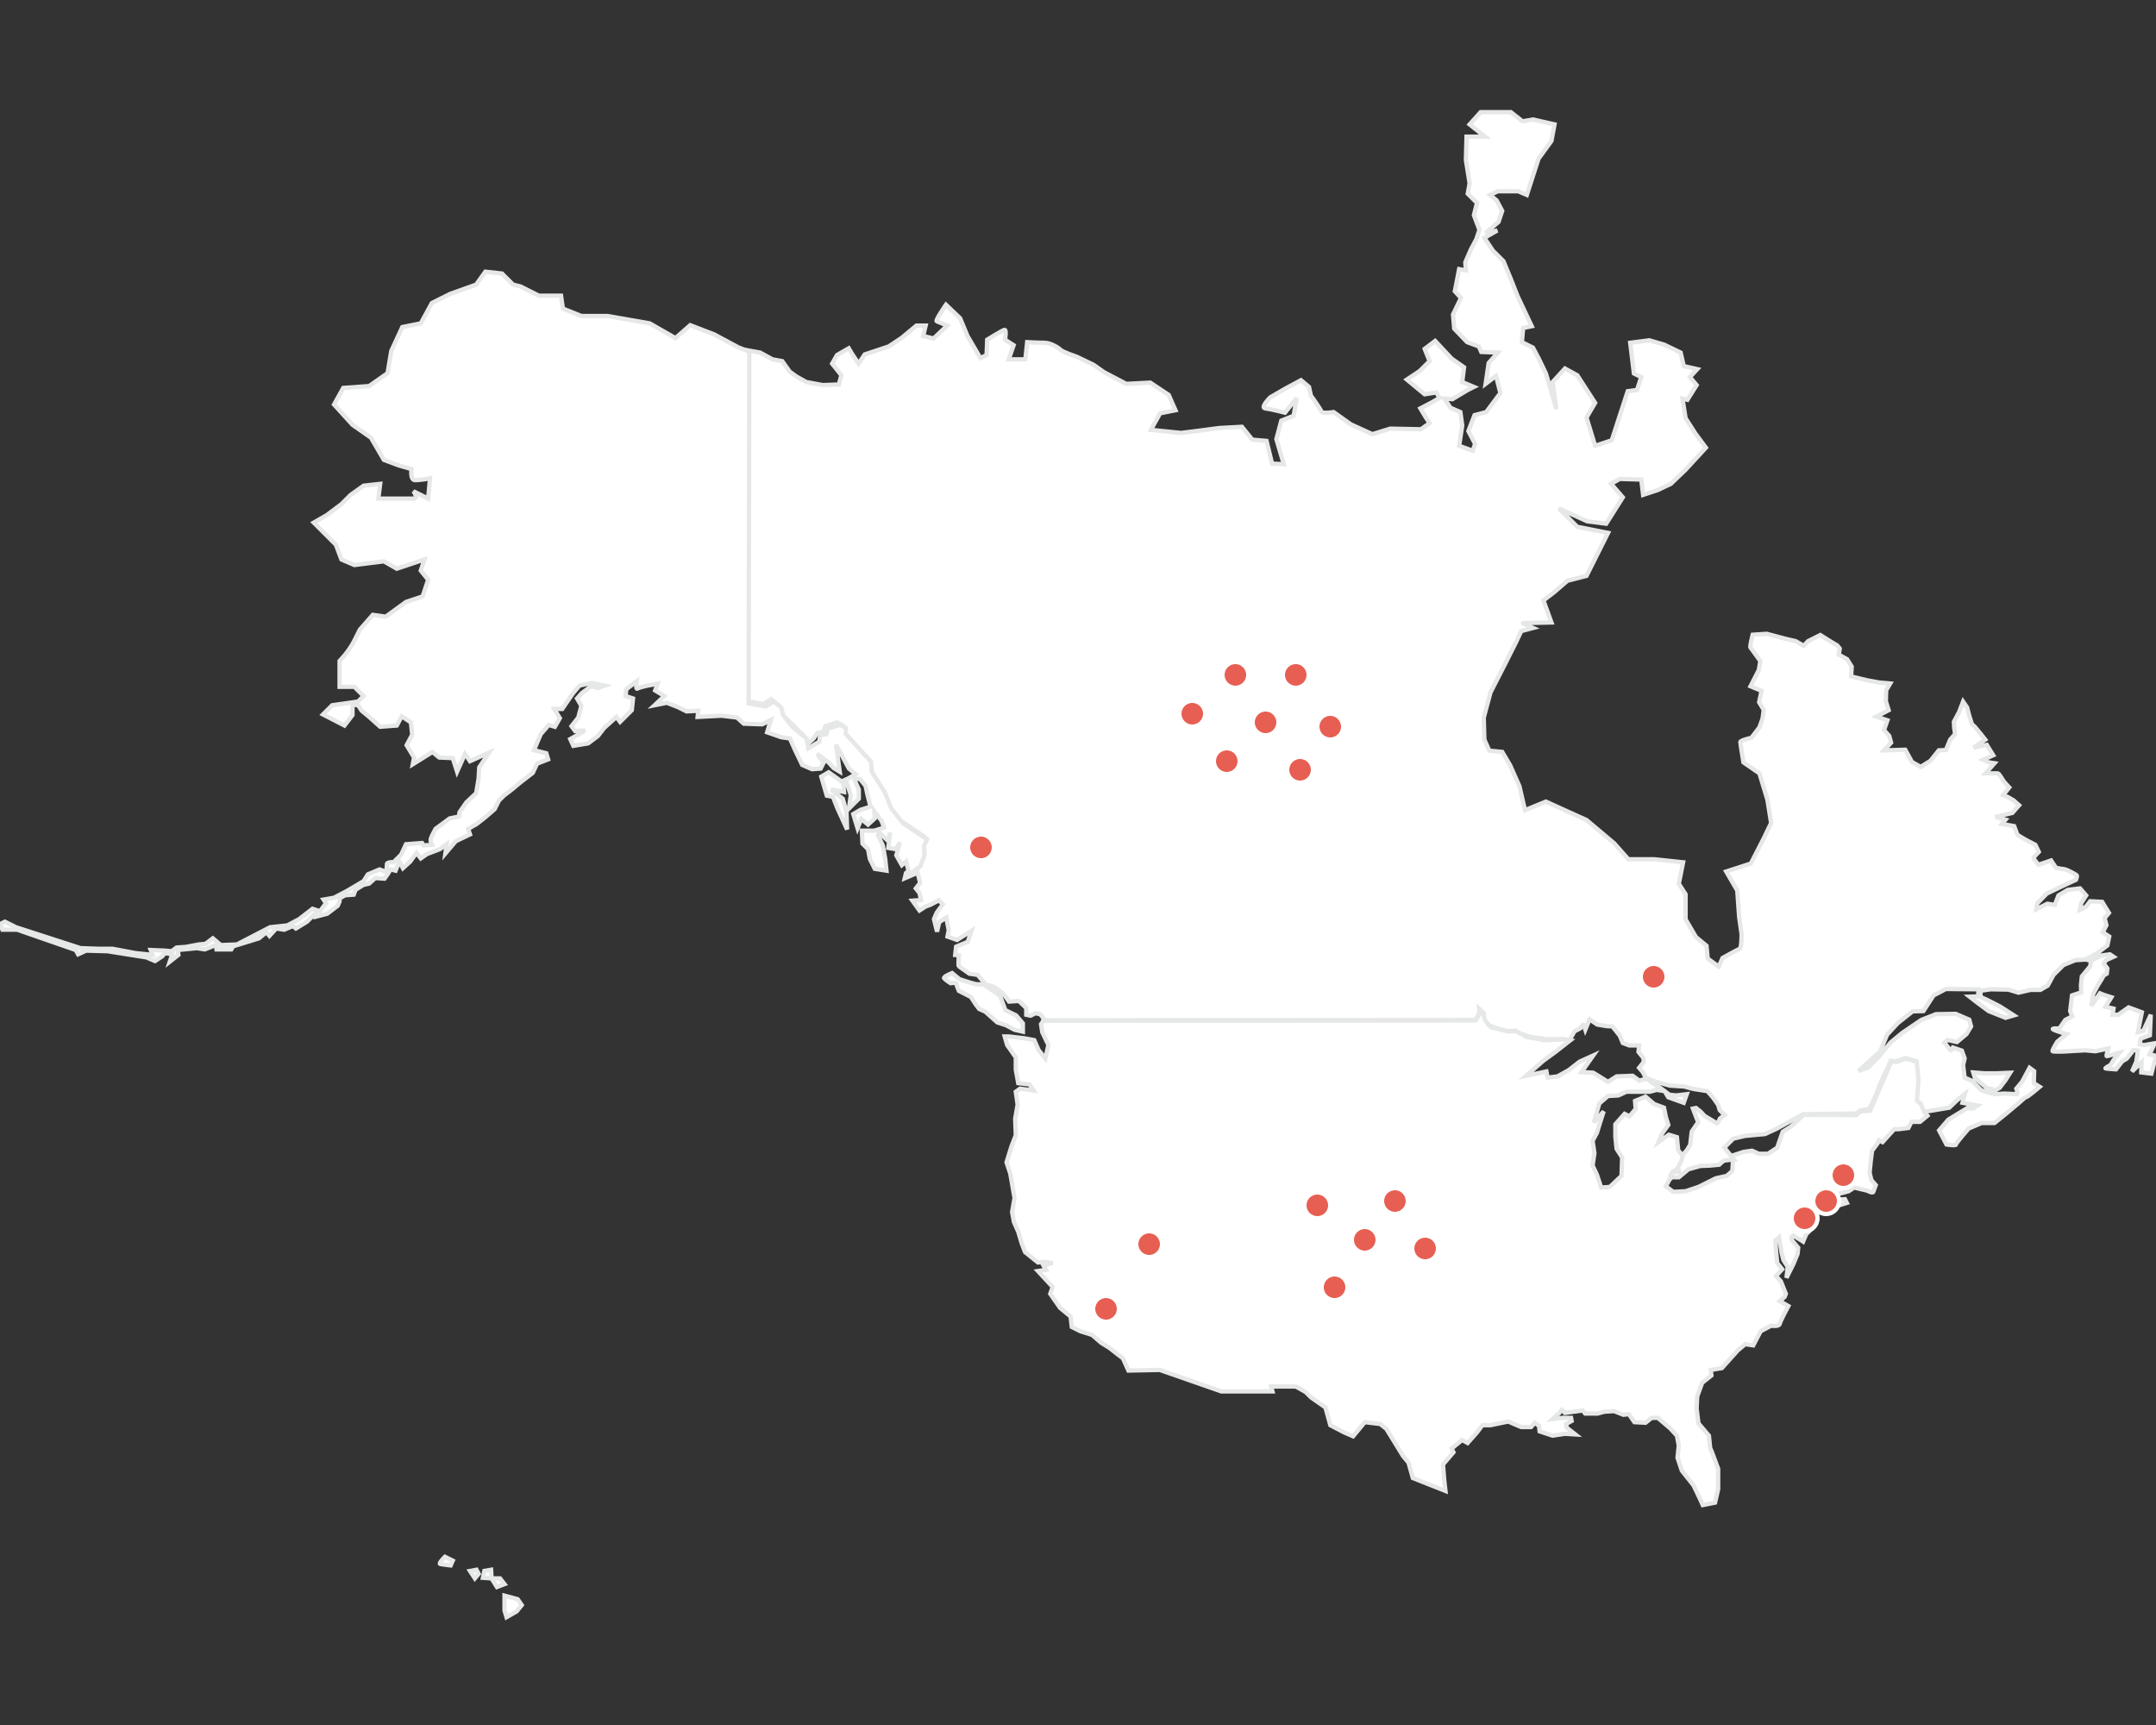 <?xml version="1.0" encoding="UTF-8"?>
<svg width="500px" height="400px" viewBox="0 0 500 400" version="1.1" xmlns="http://www.w3.org/2000/svg" xmlns:xlink="http://www.w3.org/1999/xlink">
    <rect x="0" y="0" width="500" height="400" fill="#333333" stroke="none"/>
    <!-- Generator: Sketch 64 (93537) - https://sketch.com -->
    <title>north-america</title>
    <desc>Created with Sketch.</desc>
    <g id="north-america" stroke="none" stroke-width="1" fill="none" fill-rule="evenodd">
        <g id="Group-4" transform="translate(0, 26)" fill="#FFFFFF" fill-rule="nonzero" stroke="#E6E7E7">
            <polygon id="Shape" points="117 344 117 347.438 117.471 349 119.824 347.646 121 346.188 120.059 344.833"></polygon>
            <polygon id="Shape" points="114 340 115.241 342 117 341.333 115.966 340"></polygon>
            <polygon id="Shape" points="109 338.286 110.125 340 111 338.952 110.5 338"></polygon>
            <polygon id="Shape" points="112 339.867 114 340 113.889 338 112.333 338.267"></polygon>
            <path d="M103.183,335 C103.183,335 101.608,336.556 102.093,336.667 C102.577,336.778 104.515,337 104.515,337 L105,335.889 L103.183,335 Z" id="Shape"></path>
            <path d="M241.423,211.49 L241.709,213.342 L243.137,216.332 L242.422,219.466 L240.852,217.472 L239.853,215.193 L237.569,214.766 L234,214.339 L233,214.339 L233.571,216.332 L235.57,219.18 L235.57,222.028 L236.141,225.162 L238.711,225.446 L239.71,226.871 L236.569,226.444 L235.57,227.155 L235.998,230.146 L235.428,233.421 L235.57,237.267 L234.571,239.83 L233.428,243.533 L234.285,246.096 L234.856,249.372 L235.284,251.792 L234.713,255.068 L235.141,257.347 L236.141,259.626 L236.998,262.474 L237.711,264.325 L240.709,266.746 L242.137,266.604 L244.135,266.888 L241.994,267.458 L242.565,268.455 L240.709,268.74 L242.422,270.592 L244.135,272.443 L243.565,274.01 L245.849,277.285 L248.276,279.278 L248.561,281.699 L250.56,282.696 L253.272,283.551 L255.414,285.403 L257.27,286.542 L259.268,288.108 L260.41,288.963 L261.695,291.811 L268.976,291.668 L283.252,296.652 L295.101,296.652 L294.816,295.513 L300.527,295.513 L302.81,296.795 L304.095,298.077 L307.379,300.356 L308.521,304.485 L311.804,306.194 L313.804,307.049 L316.515,303.774 L320.085,304.201 L321.513,305.34 L325.367,311.606 L326.652,313.173 L327.651,316.733 L335.218,319.724 L334.932,317.16 L334.646,313.6 L337.073,310.752 L336.645,309.897 L339.072,307.903 L340.357,308.615 L342.499,306.194 L343.783,304.485 L345.639,304.485 L349.779,303.631 L352.777,304.913 L355.061,304.913 L355.918,303.916 L356.917,304.628 L357.06,305.91 L360.058,306.906 L362.913,306.479 L365.34,306.622 L363.341,305.055 L363.198,304.201 L364.483,303.488 L364.341,302.776 L362.342,302.776 L360.058,303.061 L361.485,301.779 L362.2,300.925 L362.913,301.637 L367.053,301.067 L367.624,301.779 L370.479,301.779 L372.05,301.352 L374.334,301.21 L376.475,302.065 L377.76,301.922 L379.045,303.774 L381.615,303.916 L383.043,302.776 L384.47,302.776 L387.325,305.197 L388.896,306.906 L389.324,309.185 L389.039,312.033 L390.038,315.024 L392.75,318.442 L394.321,321.718 L394.891,323 L397.747,322.43 L398.461,319.297 L398.461,314.597 L397.033,310.752 L396.605,309.755 L396.319,306.906 L393.893,304.058 L393.464,300.64 L393.607,297.792 L394.749,294.659 L396.891,292.95 L396.748,291.668 L399.317,291.241 L403.029,287.111 L404.742,285.686 L406.598,285.971 L408.311,282.696 L410.738,281.414 C410.738,281.414 412.595,281.698 412.737,280.987 C412.879,280.275 414.736,276.857 414.736,276.857 L412.737,275.718 L413.879,274.721 L414.164,274.009 L413.022,271.161 L411.881,269.879 L413.308,268.313 L412.166,266.888 L411.881,264.04 L411.738,261.619 L412.594,260.907 L413.166,264.468 L413.594,266.177 L414.593,267.743 L414.307,270.307 L415.877,267.174 L416.877,264.753 L417.02,263.328 L415.592,261.619 L415.449,260.907 L415.877,260.48 L418.162,261.905 L418.875,260.196 L420.446,258.629 L420.732,256.92 L420.446,254.927 L420.589,253.93 L420.875,252.505 L422.016,254.071 L422.588,254.071 L424.301,253.787 L426.014,253.644 L428.298,252.932 L427.869,252.078 L425.586,252.221 L423.444,252.791 L422.445,253.36 L422.302,252.363 L423.016,251.509 L424.871,251.082 L427.156,250.654 L428.726,250.227 L430.011,249.373 L433.009,250.084 C433.009,250.084 434.294,250.796 434.437,250.369 C434.58,249.942 435.008,248.803 435.008,248.803 L434.008,247.664 L433.58,245.955 L433.865,243.106 L434.151,240.827 L435.436,239.118 L435.722,238.407 L436.578,238.834 L439.291,235.843 L440.29,235.843 L442.574,235.559 L443.288,234.134 L445.287,234.134 L447,232.71 L446.358,231.926 L445.572,230.003 L444.716,229.363 L445.073,224.592 L444.644,220.248 L442.075,219.465 L439.861,220.248 L438.648,220.106 L433.723,231.571 L431.439,231.713 L430.439,232.568 L418.305,232.497 L415.307,235.274 L413.451,236.413 L412.594,238.834 L412.166,240.116 L410.024,241.54 L407.883,241.54 L406.313,240.828 L404.314,241.113 L401.744,241.967 L401.887,243.249 L401.744,245.528 L400.459,246.667 L397.889,247.237 L393.893,249.231 L390.895,250.228 L388.039,250.371 L386.326,249.089 L387.182,247.523 L387.611,247.095 L388.182,245.529 L389.253,244.888 L390.609,242.538 L389.182,240.686 L388.896,237.696 L387.04,237.126 L384.613,238.835 L385.469,236.841 L386.897,234.848 L386.326,232.996 L385.898,230.86 L383.614,230.005 L381.615,228.296 L379.188,229.293 L379.331,231.145 L377.903,232.854 L376.761,232.284 L374.62,234.705 L374.62,237.553 L374.905,240.401 L376.19,242.395 L376.047,246.667 L373.335,249.231 L371.336,249.373 L370.337,246.383 L369.337,244.246 L369.766,241.398 L369.337,238.55 L370.337,236.699 L370.908,234.847 L371.907,231.713 L369.623,234.277 L370.908,229.862 L372.907,228.153 L375.333,228.01 L377.19,227.155 L380.188,227.155 L382.614,227.155 L384.184,226.728 L386.041,227.013 L386.897,228.437 L390.466,229.719 L391.18,227.725 L388.753,228.01 L387.182,227.867 L384.899,226.158 L383.471,225.304 L381.829,224.093 L380.188,224.591 L378.617,223.452 L374.905,223.595 L372.907,224.876 L371.336,223.879 L369.481,222.74 L366.768,222.597 L369.481,218.752 L366.339,220.177 L363.77,222.17 L361.2,223.595 L358.916,223.879 L358.63,222.455 L353.919,223.452 L357.881,219.998 L360.665,217.969 L364.127,215.262 L362.699,215.049 L357.988,215.192 L355.847,214.764 L353.919,214.444 L351.992,213.055 L349.851,213.198 L345.782,212.201 L344.711,210.919 L344.14,208.925 L343.141,208 L343.212,209.068 L342.213,210.634 L241.994,210.705 L241.423,211.49 Z" id="Shape"></path>
            <path d="M173.143,55.192 L173,136.552 L176.996,137.263 L178.851,136.126 L180.564,137.548 L180.992,139.255 L186.414,144.66 L186.842,146.936 L188.698,145.229 L189.554,143.949 L190.98,143.665 L191.408,142.385 L194.12,141.531 L195.547,142.242 L195.547,143.665 L201.398,150.066 L201.541,152.342 L204.538,157.036 L206.107,160.876 L208.819,164.29 L214.384,167.988 L213.67,169.552 L213.813,171.686 L212.814,174.246 L210.103,176.45 L209.817,177.66 L212.814,176.379 L213.385,178.726 L212.386,180.007 L213.242,181.073 L213.599,182.709 L211.601,182.852 L213.242,185.128 L214.669,184.204 L215.668,183.848 L217.737,182.781 L218.665,183.705 L217.238,185.626 L216.595,187.119 L217.309,190.035 L217.809,187.831 L219.449,186.764 L220.02,189.68 L219.735,191.174 L221.947,191.956 L225.301,189.823 L224.444,192.383 L221.733,193.521 L221.519,195.441 L222.375,195.512 C222.375,195.512 222.161,197.929 222.375,198.072 C222.589,198.214 224.801,199.779 224.801,199.779 L226.727,200.063 L228.582,202.267 C228.582,202.267 226.869,202.267 226.299,202.197 C225.729,202.126 222.518,201.059 222.518,201.059 L220.805,199.636 C220.805,199.636 218.665,200.49 218.95,200.846 C219.235,201.201 220.448,201.983 220.448,201.983 C220.448,201.983 221.875,201.77 221.804,202.054 C221.733,202.338 222.375,203.761 222.375,203.761 L225.158,205.184 L226.371,207.033 L227.084,207.957 L228.511,208.597 L231.294,211.087 L233.292,211.727 L235.289,212.794 L237.216,213.22 L237.216,211.3 L235.646,209.451 L233.149,208.241 L231.936,204.899 L228.725,202.694 L229.225,202.41 L230.794,202.979 L232.792,204.544 L234.005,206.25 L236.288,206.108 L238.001,207.744 L238.001,209.308 L239,209.522 L240.141,208.952 L241.211,209.166 L241.997,210.09 L241.925,210.588 L342.101,210.517 L343.1,208.952 L343.029,207.886 L344.027,208.81 L344.313,210.374 L345.17,211.654 L347.452,212.579 L349.736,213.076 L351.591,213.005 L352.233,213.503 L353.446,213.93 L355.158,214.499 L359.011,214.996 L362.579,214.926 L364.006,215.139 L365.147,213.148 L366.503,212.437 C366.503,212.437 367.217,211.37 367.288,211.654 C367.359,211.938 367.645,212.792 367.645,212.792 L368.643,210.374 L370.428,211.583 L372.568,211.939 L373.924,212.01 L375.636,214.144 L376.349,215.851 L377.848,216.42 L380.131,216.42 L379.988,217.913 L381.13,219.336 L381.201,220.26 L380.131,221.611 L380.987,222.607 L381.7,223.958 L383.913,224.812 L387.266,225.736 L390.62,225.949 C390.62,225.949 392.403,226.447 392.76,226.519 C393.117,226.59 395.971,227.016 395.971,227.016 L397.326,228.58 L398.468,230.216 L398.825,231.426 L399.967,232.563 L398.897,233.346 C398.897,233.346 398.325,234.697 398.111,234.484 C397.897,234.27 395.329,232.777 395.329,232.777 L394.401,231.781 L393.331,230.927 L392.617,231.07 L393.259,232.777 L393.83,234.199 L392.332,236.404 L391.975,239.462 L391.191,240.742 L390.406,241.595 C390.406,241.595 389.977,242.805 389.977,243.018 C389.977,243.231 389.121,244.725 389.121,244.725 L389.406,245.721 L387.837,245.792 C387.837,245.792 387.052,246.858 387.48,246.929 C387.908,247 389.335,247 389.335,247 L391.547,245.151 L394.33,244.368 L396.399,244.297 L398.682,244.084 C398.682,244.084 399.539,243.16 400.038,243.088 C400.537,243.016 402.107,242.875 402.107,242.875 L399.895,240.101 L401.964,238.038 L404.676,237.398 L409.313,236.971 L412.096,235.691 L418.161,232.348 L430.576,232.206 L431.289,231.566 L433.573,231.068 L434.928,228.152 L436.356,224.525 L437.854,221.467 L438.496,219.974 L439.708,220.116 L441.921,219.333 L444.49,220.116 L444.918,224.454 L444.561,229.219 L445.417,229.859 L446.202,231.779 L447.842,231.566 L452.052,230.855 L453.765,229.219 L455.691,227.654 L455.12,229.717 L458.617,230.357 L457.547,231.068 L456.262,230.926 L451.838,233.628 L449.698,236.118 L451.41,239.389 C451.41,239.389 453.622,239.745 453.622,239.389 C453.622,239.033 456.547,235.691 456.547,235.691 L459.544,234.411 L462.541,234.411 L465.11,232.348 L468.249,229.717 C468.249,229.717 469.748,228.295 469.962,228.366 C470.176,228.437 473.029,226.019 473.029,226.019 L471.674,225.166 L471.745,222.392 L470.675,221.61 L468.962,224.81 L467.607,226.446 C467.607,226.446 468.107,227.797 467.607,227.726 C467.107,227.655 464.681,227.584 464.681,227.584 L462.684,227.726 L462.541,226.944 L463.754,226.233 L465.11,224.455 L466.18,222.748 L462.826,222.891 L460.257,222.891 L457.618,222.677 L457.975,223.887 L460.757,226.304 L461.899,226.518 C461.899,226.518 462.184,227.584 461.97,227.584 C461.756,227.584 459.473,226.802 459.473,226.802 L457.404,224.668 L455.62,223.886 L455.263,220.97 L455.62,219.405 L454.978,217.627 L452.909,216.917 C452.909,216.917 452.48,217.77 452.338,217.557 C452.195,217.343 450.911,215.779 450.911,215.779 L451.695,215.139 L453.836,215.636 L456.048,213.787 L457.119,212.009 L456.69,210.445 L453.551,209.094 L448.985,209.165 L445.56,210.516 L441.065,213.574 L438.424,215.778 L435.713,219.049 L433.287,221.539 L431.004,222.321 L435.999,217.841 L437.64,213.93 L440.137,211.227 L443.562,208.524 L446.059,208.453 L448.414,204.826 L451.268,203.332 L458.831,203.403 L458.76,205.039 L456.762,205.11 L458.403,206.39 L461.186,208.453 L465.11,210.017 L467.036,209.448 L463.825,207.385 L460.9,205.892 L459.33,205.181 L459.259,203.758 L461.614,203.402 L465.752,203.473 L468.106,204.184 L470.889,203.544 L473.172,203.544 L474.885,202.548 L476.24,200.059 L478.524,197.783 L481.306,196.645 L483.732,196.502 L484.945,196.787 L484.731,198.067 L482.805,200.414 L482.591,202.477 L482.662,204.113 L480.521,204.823 L480.093,208.451 L480.592,209.66 L478.952,210.513 L477.596,212.504 C477.596,212.504 475.599,212.362 476.169,212.718 C476.739,213.074 479.237,213.784 479.237,213.784 L477.096,215.562 C477.096,215.562 475.812,217.625 476.026,217.767 C476.24,217.908 478.524,217.837 478.524,217.837 L483.518,217.553 L485.944,217.767 L488.94,217.127 C488.94,217.127 488.37,218.904 488.584,218.904 C488.798,218.904 490.154,218.477 490.154,218.477 L491.509,218.122 L490.225,219.686 L489.44,220.966 C489.44,220.966 488.084,221.677 488.298,221.749 C488.512,221.82 490.725,221.962 490.725,221.962 L492.151,220.113 L493.221,219.473 L494.792,217.482 L495.79,217.624 L495.434,220.184 L494.435,222.46 L496.646,220.327 L496.575,222.674 L498.93,222.958 L500,218.833 L498.502,218.477 L499.715,215.917 L497.217,216.344 L496.218,216.131 L496.432,214.85 L498.573,214.068 L498.787,209.303 L497.074,213.001 L495.79,213.357 L496.718,208.734 L493.65,207.596 L491.224,209.303 L489.94,209.303 L490.154,207.88 L488.298,207.454 L489.654,205.249 L487.87,204.68 L487.014,204.324 L485.016,207.24 L485.444,204.467 L486.515,202.476 L487.442,200.982 L487.87,200.2 L488.584,199.773 L488.726,198.564 L487.87,197.426 L488.441,196.643 L490.154,195.861 L489.297,195.291 L487.228,195.576 L485.516,196.5 L484.445,196.073 L486.586,194.864 L488.726,193.228 L489.154,191.165 L487.656,190.169 L488.512,188.533 L488.084,186.897 L489.083,185.688 L487.514,183.128 L484.731,182.985 L483.732,184.265 L482.377,184.976 L482.662,183.412 L483.803,181.634 L482.377,179.998 L479.522,180.354 L477.382,181.634 L476.525,183.838 L474.813,183.554 L472.244,184.834 L472.458,183.483 L474.671,181.207 L478.381,179.43 L481.449,178.007 C481.449,178.007 481.806,177.154 481.592,176.94 C481.377,176.727 479.166,175.589 478.952,175.589 C478.738,175.589 476.811,175.233 476.811,175.233 L475.669,173.526 L472.744,174.522 C472.744,174.522 471.602,173.171 471.602,172.958 C471.602,172.745 472.815,171.535 472.815,171.535 L472.03,169.899 L470.104,168.903 C470.104,168.903 467.893,167.694 467.821,167.481 C467.749,167.267 467.107,165.56 467.107,165.56 L464.253,165.063 L465.11,164.067 L462.755,163.427 L466.679,162.503 L468.249,160.725 L466.965,159.587 L465.752,158.876 L464.538,158.379 L465.966,156.601 L464.681,155.179 C464.681,155.179 463.611,153.329 463.326,153.329 L460.472,153.329 L462.541,150.982 L461.186,150.769 L459.901,150.2 L462.256,149.133 L460.757,146.715 L457.69,147.355 L460.4,145.506 L459.33,144.155 L457.975,142.519 L457.333,141.949 L456.69,139.958 L456.191,138.038 L455.263,136.687 L454.336,139.105 L453.123,141.381 L453.195,142.732 L453.409,144.226 L452.266,145.506 L451.268,147.923 L449.627,147.994 L447.7,150.412 L445.417,151.835 L443.419,150.697 L441.85,147.853 L436.927,147.995 L438.567,146.217 L438.139,144.653 L436.927,143.302 L437.711,141.026 L435.142,140.173 L437.997,138.679 L437.355,136.616 L437.426,134.056 L438.353,132.492 L435.927,132.278 L433.145,131.781 L429.292,130.857 L429.435,128.58 L428.365,126.874 L426.438,125.807 L426.652,124.384 L426.081,123.673 L424.298,122.606 L422.157,121.255 L419.302,122.678 L418.304,123.745 L416.449,122.678 L414.023,122.109 L409.742,120.971 L406.459,121.185 C406.459,121.185 405.746,123.958 405.96,124.172 C406.174,124.385 408.244,127.301 408.244,127.301 L407.887,129.364 L405.96,133.134 L408.529,134.2 L407.958,136.831 L409.028,138.609 L408.743,140.672 L408.029,142.663 L406.174,145.081 C406.174,145.081 403.606,145.65 403.606,146.077 C403.606,146.503 404.319,150.771 404.319,150.771 L408.029,153.331 L409.884,159.447 L410.74,164.852 L408.885,168.693 L406.031,174.24 L400.323,176.089 L402.892,180.499 L403.32,186.615 L403.891,190.598 C403.891,190.598 403.891,193.87 403.463,194.012 C403.035,194.155 399.467,196.146 399.467,196.146 L398.611,198.137 L396.042,196.287 L395.757,193.3 L393.331,191.309 L390.905,187.185 L390.905,181.353 L389.335,178.935 L390.334,173.957 L383.627,173.246 L377.633,173.246 L374.352,169.549 L367.93,164.144 L361.937,161.441 L358.512,159.877 L353.66,161.868 L352.375,156.32 L350.235,151.484 L348.38,148.354 L345.384,148.07 L344.241,145.51 L344.099,140.389 L345.669,134.558 L349.237,127.588 L351.519,123.037 L352.803,120.334 L355.515,119.623 C355.515,119.623 352.803,118.485 353.232,118.485 C353.66,118.485 359.796,118.343 359.796,118.343 L357.941,113.222 L360.367,111.373 L363.506,108.67 L367.93,107.532 L372.924,97.575 L365.79,96.153 L361.509,91.886 L368.073,94.873 L372.496,95.442 L376.349,89.325 L373.638,86.196 L375.636,85.058 L380.63,85.201 L381.058,88.757 L384.483,87.619 L387.48,86.197 L390.905,82.925 L395.614,77.805 L393.188,74.534 L390.905,70.977 L390.191,66.426 L391.333,66.71 L393.473,63.296 L391.904,61.447 L393.616,59.598 L390.477,58.887 L389.763,55.757 L385.91,53.908 L382.486,52.912 L378.062,53.481 L378.918,60.593 L380.63,61.446 L379.632,64.433 L377.491,64.717 L373.781,76.096 L369.928,77.376 L367.93,70.833 L369.928,67.419 L365.79,61.019 L362.936,59.454 L360.081,62.584 L360.937,68.842 L358.512,60.592 L356.799,57.036 L355.515,54.618 L352.946,53.338 L353.232,50.067 L355.23,49.64 L351.947,42.67 L350.378,38.687 L348.665,34.562 L346.24,32.144 L344.241,29.157 L347.238,27.451 L344.527,28.02 L347.524,25.46 L348.38,22.899 L347.096,20.481 L345.526,19.201 L347.381,18.348 L352.09,18.348 L354.088,19.201 L356.799,10.81 L359.796,6.685 L360.509,2.844 L355.515,1.707 L353.089,2.134 L350.378,2.84217094e-14 L343.385,2.84217094e-14 L340.817,2.844 L344.384,5.689 L340.103,5.689 L339.96,11.094 L340.817,16.499 L340.388,18.916 L342.529,21.05 L341.816,23.894 L343.1,27.308 L342.387,29.442 L341.103,31.859 L339.818,34.846 L339.96,36.696 L338.391,36.412 L337.392,41.532 L338.819,43.097 L336.964,46.937 L337.25,50.208 L340.246,53.338 L342.957,54.334 L343.528,55.614 L347.381,55.756 L345.241,58.174 L344.527,63.011 L346.953,61.161 L347.952,65.144 L344.669,69.554 L341.959,70.265 L340.531,73.963 L342.101,76.95 L341.531,78.514 L338.391,77.376 L339.104,72.682 L338.676,69.553 L336.393,68.557 L334.966,66.423 L336.822,66.566 L340.388,64.432 L341.816,63.721 L339.104,62.584 L339.532,59.17 L336.679,57.179 L332.826,53.054 L330.4,54.904 L331.541,57.748 L329.258,60.024 L326.261,62.015 L330.4,65.429 L333.111,65.002 L333.824,66.283 L332.112,67.279 L329.401,68.701 L330.685,70.835 L331.541,72.115 L329.543,73.538 L322.408,73.395 L318.27,74.675 L313.275,72.399 L309.28,69.555 C309.28,69.555 306.567,69.981 306.425,69.412 C306.283,68.843 304,65.714 304,65.714 L303.572,63.723 L301.716,62.159 L298.006,64.15 L294.581,66.141 C294.581,66.141 292.156,68.559 293.44,68.701 C294.724,68.844 298.006,69.697 298.006,69.697 L300.718,66.283 L300.004,70.408 L297.15,71.546 L296.009,75.813 L297.721,81.644 L295.009,81.502 L293.725,76.239 L290.443,75.955 L288.017,72.967 L282.737,73.252 L278.456,73.821 L273.889,74.39 L266.898,73.679 L269.038,69.839 L272.605,69.128 L271.036,65.572 L266.755,62.727 L261.189,63.011 L256.052,60.309 L253.626,58.602 L249.774,56.752 C249.774,56.752 246.491,55.615 246.063,55.188 C245.635,54.761 243.779,53.481 242.21,53.481 C240.64,53.481 238.215,53.339 238.215,53.339 L237.787,57.322 L233.934,57.322 L235.075,54.05 L233.077,52.77 C233.077,52.77 233.506,50.352 232.934,50.494 C232.363,50.636 228.939,52.77 228.939,52.77 L228.796,56.326 L227.369,57.037 L224.372,51.917 L222.66,47.792 L219.378,44.663 C219.378,44.663 216.81,48.361 217.238,48.503 C217.666,48.646 219.663,49.499 219.663,49.499 L216.524,52.486 L214.098,51.917 L214.669,49.499 L212.529,49.499 L209.104,52.343 L206.107,54.335 L200.542,56.184 L199.114,58.318 L197.687,56.184 L196.831,54.761 L194.12,56.326 L192.978,58.317 L195.118,61.019 L194.548,63.153 L190.837,63.296 L186.984,62.585 L184.702,61.305 L183.131,60.167 L181.419,57.749 L179.136,57.322 L176.282,55.758 L173.143,55.192 Z" id="Shape"></path>
            <path d="M171.201,54.54 L165.637,51.545 L160.073,49.406 L156.649,52.401 L150.657,48.978 L140.813,47.267 L134.821,47.267 L130.541,45.556 L130.113,42.561 L124.977,42.561 L120.697,40.422 L118.985,39.995 L116.417,37.428 L112.565,37 L110.425,39.995 L104.433,42.134 L100.152,44.273 L97.584,48.978 L93.304,49.834 L90.736,55.396 L89.88,60.529 L85.6,63.524 L79.608,63.952 L77.468,67.802 L81.748,72.508 L86.028,75.502 L89.024,80.636 L92.448,81.919 L95.444,82.775 C95.444,82.775 95.016,85.342 96.3,85.342 C97.584,85.342 99.724,84.914 99.724,84.914 L99.296,89.62 L95.872,87.909 C95.872,87.909 97.156,89.62 95.872,89.62 L90.308,89.62 L87.74,89.62 L88.168,86.197 L84.316,86.625 L81.32,88.764 L79.18,90.903 L75.756,93.47 L72.76,95.181 L77.896,100.315 L79.18,103.737 L82.176,105.021 L89.024,104.165 L92.02,105.876 L98.44,103.737 L97.584,106.304 L99.296,108.443 L98.012,112.293 L94.16,113.577 L89.452,116.999 L86.456,116.571 L83.46,119.994 C83.46,119.994 83.46,119.994 82.176,122.561 C80.892,125.127 78.752,127.266 78.752,127.266 L78.752,133.256 L82.176,133.256 L84.316,135.395 L83.032,136.678 L77.04,137.534 L74.9,139.673 L79.893,142.24 L81.748,139.816 L81.748,137.392 L83.032,137.535 L83.888,138.818 L85.457,140.101 L88.168,142.525 L92.02,142.24 L93.162,140.101 L95.302,141.528 L95.587,144.379 L94.303,146.803 L96.015,149.655 L95.73,151.223 L100.295,148.372 L101.864,149.655 L105.003,149.798 L106.002,152.935 L107.857,148.8 L108.998,150.512 L113.421,148.515 L111.138,151.938 L110.995,154.505 L110.425,157.927 L108.142,160.066 L106.573,162.348 L106.43,163.346 L104.29,163.774 L101.008,166.198 C101.008,166.198 99.867,168.194 99.867,168.765 C99.867,169.336 100.152,169.906 100.152,169.906 L98.298,170.048 L97.87,169.478 L94.16,169.763 L93.019,172.187 L91.307,173.898 C91.307,173.898 89.737,173.898 89.737,174.326 C89.737,174.753 89.595,176.18 89.595,176.18 L88.025,175.609 L85.315,176.75 L84.316,178.318 L80.464,180.6 L77.468,182.168 L75.043,182.596 L75.613,183.451 L74.187,185.306 L72.475,184.735 L69.336,187.159 L66.625,188.585 L62.631,189.013 L54.927,193.006 L51.217,193.149 L49.363,191.581 L47.651,192.864 L46.081,193.007 L43.085,193.578 L40.945,193.72 L39.804,194.576 L38.234,194.433 L34.953,194.29 L35.381,195.431 L31.386,195.003 L26.108,194.005 L22.826,194.005 L18.689,193.862 L3.709,189.013 L1.141,187.73 L0,188.3 L0.57,189.584 L3.994,189.584 L17.548,194.289 L18.118,195.288 L19.973,194.432 L24.966,194.575 L33.954,196.002 L35.952,196.857 L37.664,195.717 L38.234,195.004 L39.946,195.289 L39.376,197 L41.373,195.432 L41.23,194.291 L45.653,193.863 L47.508,194.148 L49.648,193.293 L50.076,193.15 L50.218,194.148 L53.642,194.148 L54.07,193.436 L60.062,191.581 L61.774,190.155 L62.488,191.011 L64.057,189.3 L65.912,189.584 L67.909,188.729 L68.622,189.3 L71.19,187.731 L73.188,185.735 L73.188,186.591 L75.898,185.878 L78.324,184.024 L78.752,183.025 L78.752,182.313 L80.036,181.6 L82.033,181.457 L82.461,180.317 L84.316,179.176 L85.6,178.891 L87.027,177.608 L89.167,177.751 L89.88,176.752 L90.593,175.612 L91.735,175.896 L92.591,173.757 L93.447,175.326 L95.159,173.757 L96.586,171.761 L97.584,173.045 L99.011,172.046 L102.007,170.906 L103.577,169.765 L103.291,171.904 L105.717,169.052 L108.998,167.484 L108.57,166.201 L110.567,165.06 L112.565,163.492 L114.705,161.638 L115.704,159.642 L116.845,158.501 C116.845,158.501 119.128,156.79 119.556,156.362 C119.984,155.934 123.55,153.225 123.55,153.225 L124.549,151.086 L127.117,150.087 L126.689,148.661 L123.836,147.948 L125.405,144.241 L127.26,142.102 L128.686,142.53 L129.828,140.533 L128.544,138.394 L130.398,138.394 L132.824,134.829 L134.393,132.975 C134.393,132.975 136.818,132.404 137.246,132.404 C137.674,132.404 140.242,132.975 140.242,132.975 L138.673,133.546 L137.104,133.118 L134.964,134.686 L133.822,135.97 L134.821,137.681 L134.108,140.391 L132.538,142.387 L133.394,143.527 L135.677,143.384 L133.537,144.668 L132.253,145.38 L132.966,146.949 L136.39,146.378 L138.673,144.667 L140.1,142.813 L142.953,140.246 L143.809,141.386 L146.52,138.677 L146.805,135.967 L145.093,135.396 L145.236,133.828 L147.661,131.974 C147.661,131.974 147.376,133.97 147.804,133.685 C148.232,133.4 150.229,132.972 150.229,132.972 L152.512,132.545 L151.941,134.113 L154.081,135.396 L151.798,137.535 L154.652,136.965 L157.22,137.963 L159.217,138.962 L161.928,138.819 L161.785,140.245 L167.349,139.96 L170.916,140.388 L172.485,141.814 L176.765,141.957 L178.762,140.959 L177.906,143.81 L181.188,144.951 L183.185,145.236 L184.326,147.803 L186.038,151.368 L188.321,152.366 L190.318,152.224 L191.032,150.797 L189.462,148.801 L192.173,150.797 L193.314,152.081 L194.741,152.936 L193.885,146.662 L194.884,148.516 L196.881,152.224 L198.45,153.507 L196.738,154.505 L195.169,155.218 L192.173,153.079 L190.461,154.078 L191.745,158.499 L193.172,158.784 L194.17,161.35 L196.453,166.341 L196.31,162.348 L195.454,159.21 L192.744,157.071 L195.74,157.642 L195.597,155.931 L196.31,155.36 L197.309,158.355 L196.881,161.492 L199.164,159.21 L199.164,157.071 L198.022,154.505 L199.449,154.648 L200.733,156.216 L201.161,158.212 L201.874,161.064 L199.592,161.776 L197.88,162.775 L198.878,166.054 L199.734,163.915 L201.304,165.199 L202.873,163.773 L202.73,162.061 L204.442,164.343 L205.013,165.912 L202.73,166.624 L199.877,166.624 L200.02,169.619 L201.304,170.902 L201.732,173.184 L202.873,175.466 L205.584,175.894 L205.298,173.184 L204.728,170.047 L203.586,167.623 L203.872,167.052 L205.869,168.906 L206.44,167.052 L206.012,170.617 L207.724,170.902 L208.722,169.334 L207.866,172.329 L209.15,174.611 L210.149,173.755 L210.72,176.037 L210.72,176.892 L213.43,174.896 L214.429,172.329 L214.286,170.19 L215,168.622 L209.436,164.915 L206.725,161.492 L205.156,157.642 L202.16,152.936 L202.017,150.654 L196.168,144.237 L196.168,142.811 L194.741,142.098 L192.03,142.954 L191.602,144.237 L190.176,144.522 L190.033,145.949 L187.465,147.517 L187.037,145.235 L183.756,142.525 L181.616,139.816 L181.188,138.104 L179.476,136.678 L177.621,137.819 L173.626,137.106 L173.769,55.538 L171.201,54.54 Z" id="Shape"></path>
        </g>
        <circle id="Oval-Copy-17" stroke="#FFFFFF" fill="#E75F52" cx="227.5" cy="196.5" r="3"></circle>
        <circle id="Oval-Copy-19" stroke="#FFFFFF" fill="#E75F52" cx="286.5" cy="156.5" r="3"></circle>
        <circle id="Oval-Copy-20" stroke="#FFFFFF" fill="#E75F52" cx="276.5" cy="165.5" r="3"></circle>
        <circle id="Oval-Copy-21" stroke="#FFFFFF" fill="#E75F52" cx="293.5" cy="167.5" r="3"></circle>
        <circle id="Oval-Copy-34" stroke="#FFFFFF" fill="#E75F52" cx="308.5" cy="168.5" r="3"></circle>
        <circle id="Oval-Copy-35" stroke="#FFFFFF" fill="#E75F52" cx="301.5" cy="178.5" r="3"></circle>
        <circle id="Oval-Copy-31" stroke="#FFFFFF" fill="#E75F52" cx="383.5" cy="226.5" r="3"></circle>
        <circle id="Oval-Copy-30" stroke="#FFFFFF" fill="#E75F52" cx="284.5" cy="176.5" r="3"></circle>
        <circle id="Oval-Copy-32" stroke="#FFFFFF" fill="#E75F52" cx="300.5" cy="156.5" r="3"></circle>
        <circle id="Oval-Copy-22" stroke="#FFFFFF" fill="#E75F52" cx="418.5" cy="282.5" r="3"></circle>
        <circle id="Oval-Copy-25" stroke="#FFFFFF" fill="#E75F52" cx="423.5" cy="278.5" r="3"></circle>
        <circle id="Oval-Copy-24" stroke="#FFFFFF" fill="#E75F52" cx="427.5" cy="272.5" r="3"></circle>
        <circle id="Oval-Copy-18" stroke="#FFFFFF" fill="#E75F52" cx="256.5" cy="303.5" r="3"></circle>
        <circle id="Oval-Copy-23" stroke="#FFFFFF" fill="#E75F52" cx="266.5" cy="288.5" r="3"></circle>
        <circle id="Oval-Copy-26" stroke="#FFFFFF" fill="#E75F52" cx="305.5" cy="279.5" r="3"></circle>
        <circle id="Oval-Copy-27" stroke="#FFFFFF" fill="#E75F52" cx="323.5" cy="278.5" r="3"></circle>
        <circle id="Oval-Copy-28" stroke="#FFFFFF" fill="#E75F52" cx="316.5" cy="287.5" r="3"></circle>
        <circle id="Oval-Copy-33" stroke="#FFFFFF" fill="#E75F52" cx="330.5" cy="289.5" r="3"></circle>
        <circle id="Oval-Copy-29" stroke="#FFFFFF" fill="#E75F52" cx="309.5" cy="298.5" r="3"></circle>
    </g>
</svg>